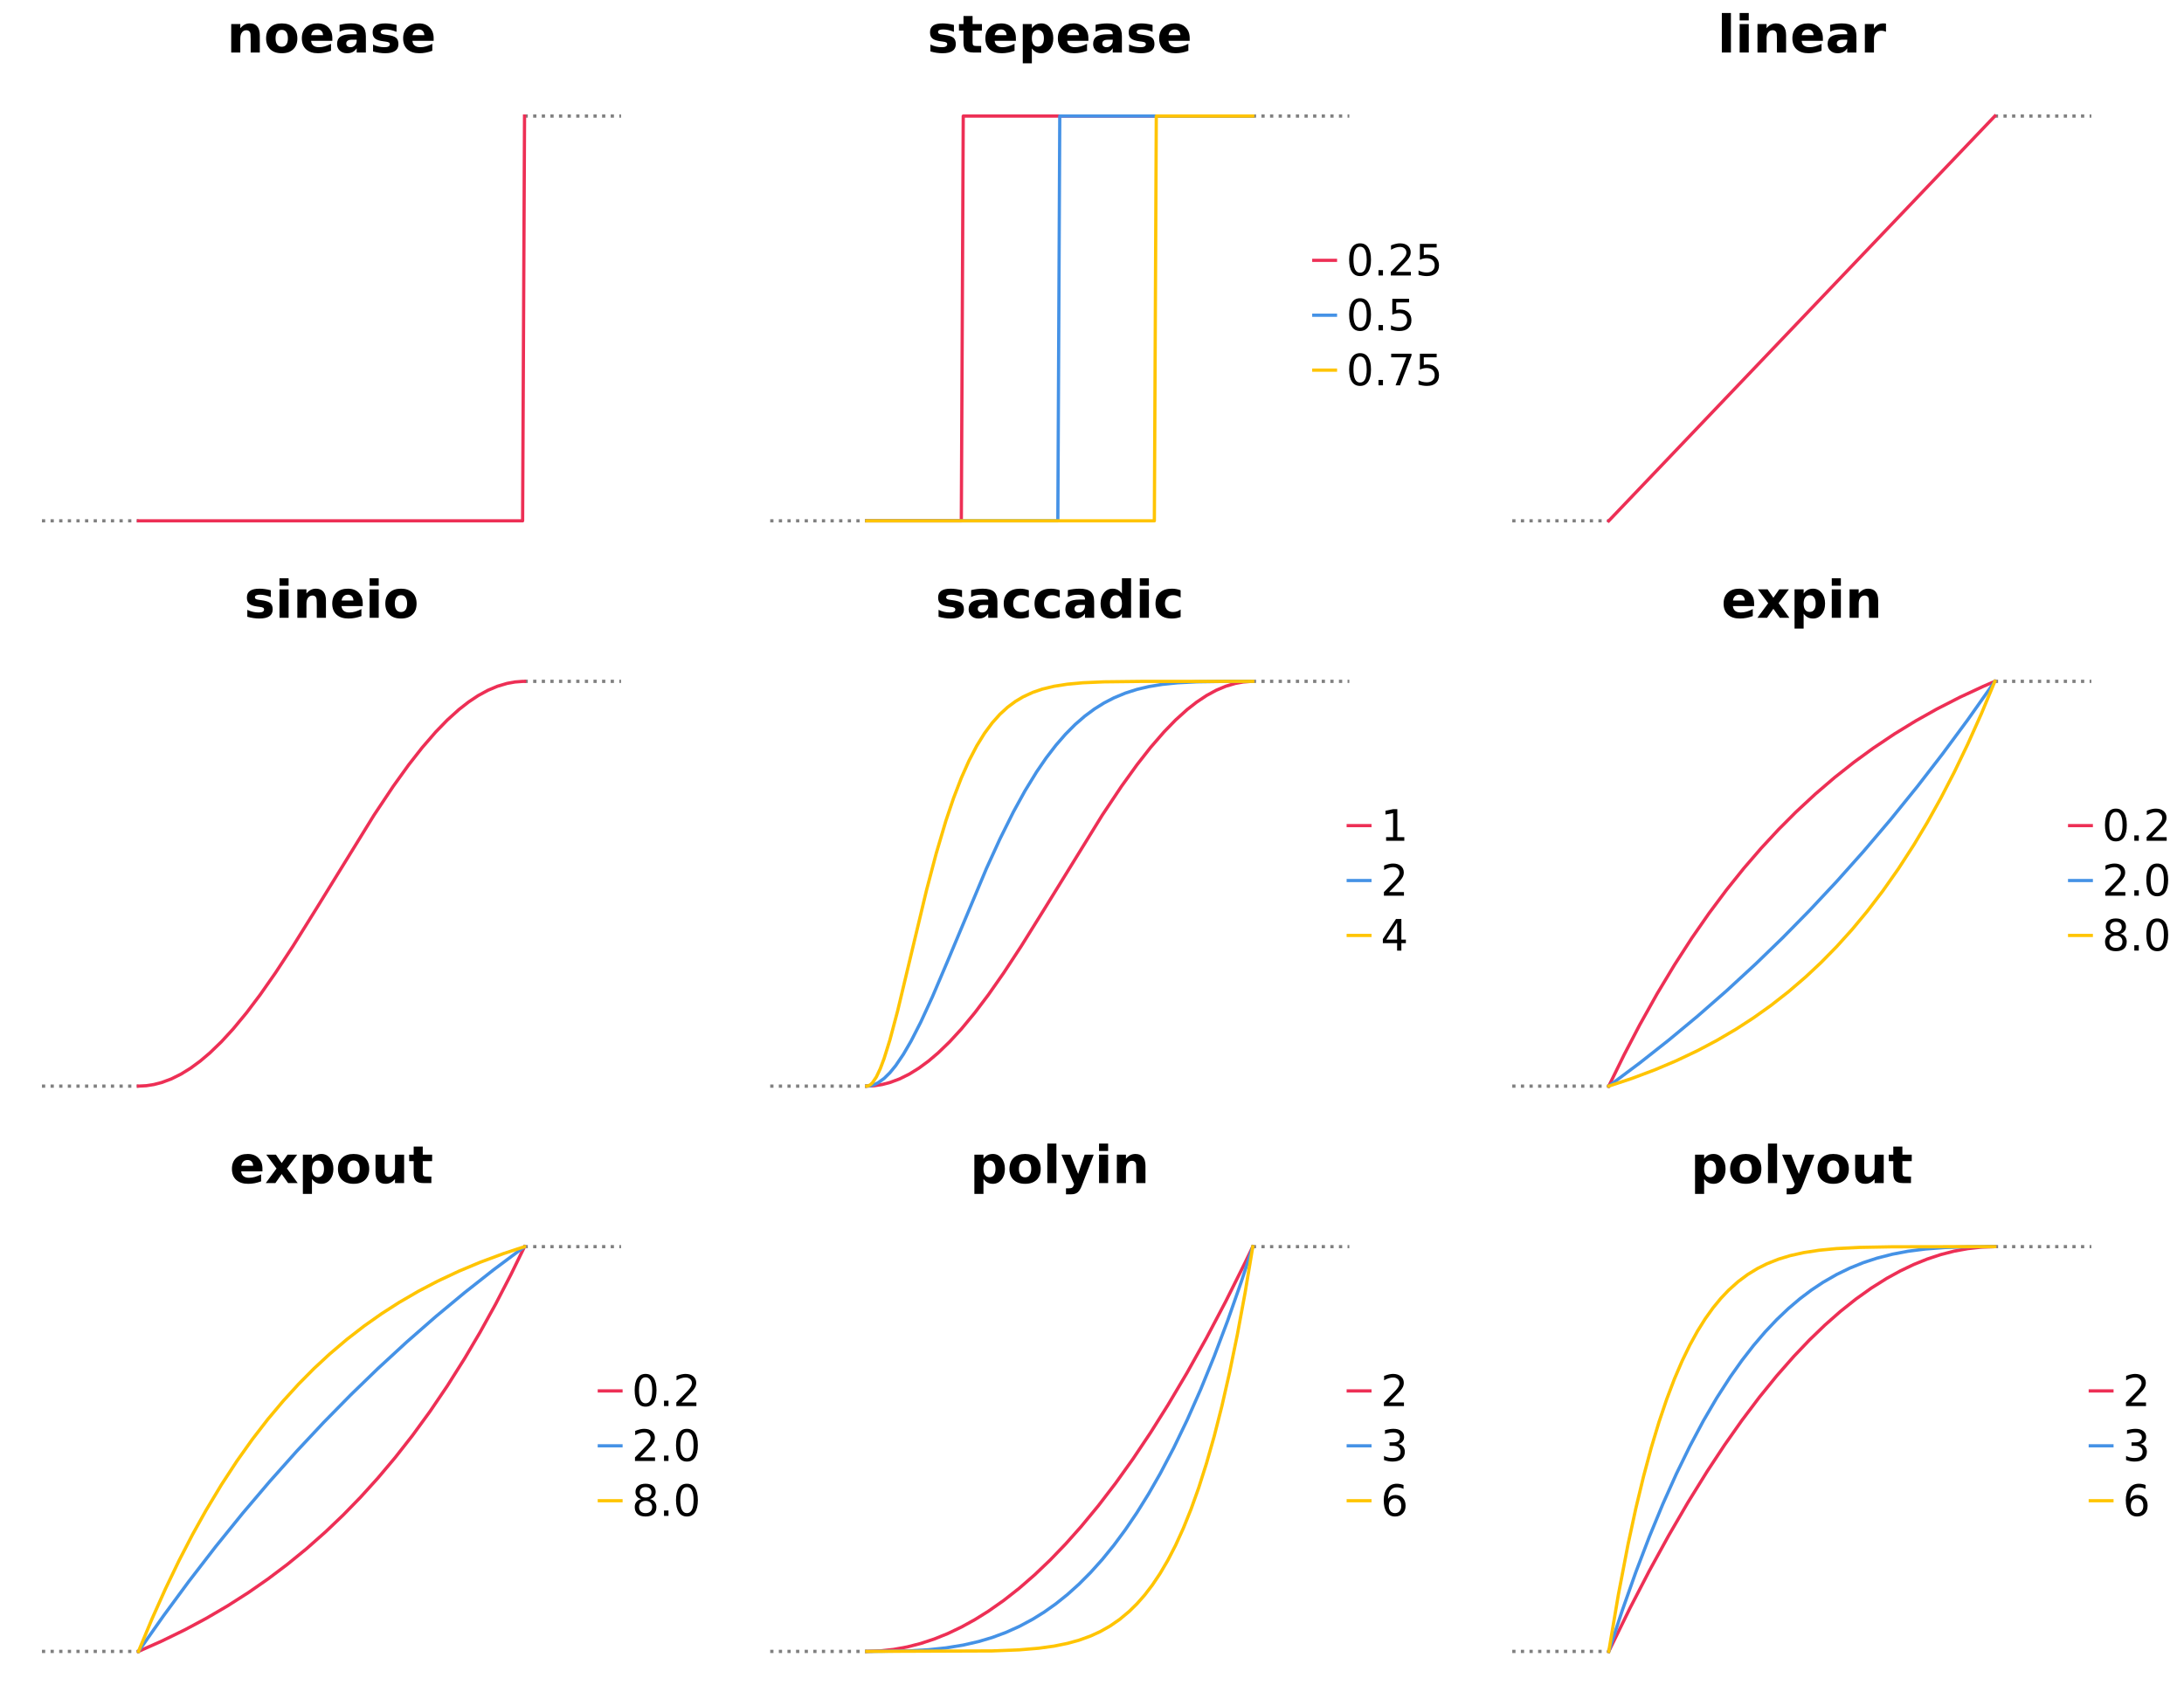 <?xml version="1.0" encoding="utf-8" standalone="no"?>
<!DOCTYPE svg PUBLIC "-//W3C//DTD SVG 1.1//EN"
  "http://www.w3.org/Graphics/SVG/1.1/DTD/svg11.dtd">
<!-- Created with matplotlib (https://matplotlib.org/) -->
<svg height="388.8pt" version="1.1" viewBox="0 0 504 388.8" width="504pt" xmlns="http://www.w3.org/2000/svg" xmlns:xlink="http://www.w3.org/1999/xlink">
 <defs>
  <style type="text/css">
*{stroke-linecap:butt;stroke-linejoin:round;}
  </style>
 </defs>
 <g id="figure_1">
  <g id="patch_1">
   <path d="M 0 388.8 
L 504 388.8 
L 504 0 
L 0 0 
z
" style="fill:#ffffff;"/>
  </g>
  <g id="axes_1">
   <g id="line2d_1">
    <path clip-path="url(#p3554d4a3bf)" d="M 9.682 120.201 
L 31.955 120.201 
" style="fill:none;stroke:#808080;stroke-dasharray:0.75,1.238;stroke-dashoffset:0;stroke-width:0.75;"/>
   </g>
   <g id="line2d_2">
    <path clip-path="url(#p3554d4a3bf)" d="M 121.048 26.789 
L 143.321 26.789 
" style="fill:none;stroke:#808080;stroke-dasharray:0.75,1.238;stroke-dashoffset:0;stroke-width:0.75;"/>
   </g>
   <g id="line2d_3">
    <path clip-path="url(#p3554d4a3bf)" d="M 31.955 120.201 
L 120.602 120.201 
L 121.048 26.789 
L 121.048 26.789 
" style="fill:none;stroke:#ed2f55;stroke-linecap:square;stroke-width:0.75;"/>
   </g>
   <g id="text_1">
    <!-- noease -->
    <defs>
     <path d="M 63.375 33.297 
L 63.375 0 
L 45.797 0 
L 45.797 5.422 
L 45.797 25.484 
Q 45.797 32.562 45.484 35.25 
Q 45.172 37.938 44.391 39.203 
Q 43.359 40.922 41.594 41.875 
Q 39.844 42.828 37.594 42.828 
Q 32.125 42.828 29 38.594 
Q 25.875 34.375 25.875 26.906 
L 25.875 0 
L 8.406 0 
L 8.406 54.688 
L 25.875 54.688 
L 25.875 46.688 
Q 29.828 51.469 34.266 53.734 
Q 38.719 56 44.094 56 
Q 53.562 56 58.469 50.188 
Q 63.375 44.391 63.375 33.297 
z
" id="DejaVuSans-Bold-110"/>
     <path d="M 34.422 43.5 
Q 28.609 43.5 25.562 39.328 
Q 22.516 35.156 22.516 27.297 
Q 22.516 19.438 25.562 15.25 
Q 28.609 11.078 34.422 11.078 
Q 40.141 11.078 43.156 15.25 
Q 46.188 19.438 46.188 27.297 
Q 46.188 35.156 43.156 39.328 
Q 40.141 43.5 34.422 43.5 
z
M 34.422 56 
Q 48.531 56 56.469 48.375 
Q 64.406 40.766 64.406 27.297 
Q 64.406 13.812 56.469 6.188 
Q 48.531 -1.422 34.422 -1.422 
Q 20.266 -1.422 12.281 6.188 
Q 4.297 13.812 4.297 27.297 
Q 4.297 40.766 12.281 48.375 
Q 20.266 56 34.422 56 
z
" id="DejaVuSans-Bold-111"/>
     <path d="M 62.984 27.484 
L 62.984 22.516 
L 22.125 22.516 
Q 22.75 16.359 26.562 13.281 
Q 30.375 10.203 37.203 10.203 
Q 42.719 10.203 48.5 11.844 
Q 54.297 13.484 60.406 16.797 
L 60.406 3.328 
Q 54.203 0.984 48 -0.219 
Q 41.797 -1.422 35.594 -1.422 
Q 20.75 -1.422 12.516 6.125 
Q 4.297 13.672 4.297 27.297 
Q 4.297 40.672 12.375 48.328 
Q 20.453 56 34.625 56 
Q 47.516 56 55.25 48.234 
Q 62.984 40.484 62.984 27.484 
z
M 45.016 33.297 
Q 45.016 38.281 42.109 41.328 
Q 39.203 44.391 34.516 44.391 
Q 29.438 44.391 26.266 41.531 
Q 23.094 38.672 22.312 33.297 
z
" id="DejaVuSans-Bold-101"/>
     <path d="M 32.906 24.609 
Q 27.438 24.609 24.672 22.75 
Q 21.922 20.906 21.922 17.281 
Q 21.922 13.969 24.141 12.078 
Q 26.375 10.203 30.328 10.203 
Q 35.25 10.203 38.625 13.734 
Q 42 17.281 42 22.609 
L 42 24.609 
z
M 59.625 31.203 
L 59.625 0 
L 42 0 
L 42 8.109 
Q 38.484 3.125 34.078 0.844 
Q 29.688 -1.422 23.391 -1.422 
Q 14.891 -1.422 9.594 3.531 
Q 4.297 8.5 4.297 16.406 
Q 4.297 26.031 10.906 30.516 
Q 17.531 35.016 31.688 35.016 
L 42 35.016 
L 42 36.375 
Q 42 40.531 38.719 42.453 
Q 35.453 44.391 28.516 44.391 
Q 22.906 44.391 18.062 43.266 
Q 13.234 42.141 9.078 39.891 
L 9.078 53.219 
Q 14.703 54.594 20.359 55.297 
Q 26.031 56 31.688 56 
Q 46.484 56 53.047 50.172 
Q 59.625 44.344 59.625 31.203 
z
" id="DejaVuSans-Bold-97"/>
     <path d="M 51.125 52.984 
L 51.125 39.703 
Q 45.516 42.047 40.281 43.219 
Q 35.062 44.391 30.422 44.391 
Q 25.438 44.391 23.016 43.141 
Q 20.609 41.891 20.609 39.312 
Q 20.609 37.203 22.438 36.078 
Q 24.266 34.969 29 34.422 
L 32.078 33.984 
Q 45.516 32.281 50.141 28.375 
Q 54.781 24.469 54.781 16.109 
Q 54.781 7.375 48.328 2.969 
Q 41.891 -1.422 29.109 -1.422 
Q 23.688 -1.422 17.891 -0.562 
Q 12.109 0.297 6 2 
L 6 15.281 
Q 11.234 12.75 16.719 11.469 
Q 22.219 10.203 27.875 10.203 
Q 33.016 10.203 35.594 11.609 
Q 38.188 13.031 38.188 15.828 
Q 38.188 18.172 36.406 19.312 
Q 34.625 20.453 29.297 21.094 
L 26.219 21.484 
Q 14.547 22.953 9.859 26.906 
Q 5.172 30.859 5.172 38.922 
Q 5.172 47.609 11.125 51.797 
Q 17.094 56 29.391 56 
Q 34.234 56 39.547 55.266 
Q 44.875 54.547 51.125 52.984 
z
" id="DejaVuSans-Bold-115"/>
    </defs>
    <g transform="translate(52.349 12.118)scale(0.12 -0.12)">
     <use xlink:href="#DejaVuSans-Bold-110"/>
     <use x="71.191" xlink:href="#DejaVuSans-Bold-111"/>
     <use x="139.893" xlink:href="#DejaVuSans-Bold-101"/>
     <use x="207.715" xlink:href="#DejaVuSans-Bold-97"/>
     <use x="275.195" xlink:href="#DejaVuSans-Bold-115"/>
     <use x="334.717" xlink:href="#DejaVuSans-Bold-101"/>
    </g>
   </g>
  </g>
  <g id="axes_2">
   <g id="line2d_4">
    <path clip-path="url(#p3763e99f65)" d="M 177.742 120.201 
L 200.015 120.201 
" style="fill:none;stroke:#808080;stroke-dasharray:0.75,1.238;stroke-dashoffset:0;stroke-width:0.75;"/>
   </g>
   <g id="line2d_5">
    <path clip-path="url(#p3763e99f65)" d="M 289.108 26.789 
L 311.381 26.789 
" style="fill:none;stroke:#808080;stroke-dasharray:0.75,1.238;stroke-dashoffset:0;stroke-width:0.75;"/>
   </g>
   <g id="line2d_6">
    <path clip-path="url(#p3763e99f65)" d="M 200.015 120.201 
L 221.843 120.201 
L 222.288 26.789 
L 289.108 26.789 
L 289.108 26.789 
" style="fill:none;stroke:#ed2f55;stroke-linecap:square;stroke-width:0.75;"/>
   </g>
   <g id="line2d_7">
    <path clip-path="url(#p3763e99f65)" d="M 200.015 120.201 
L 244.116 120.201 
L 244.562 26.789 
L 289.108 26.789 
L 289.108 26.789 
" style="fill:none;stroke:#4592e6;stroke-linecap:square;stroke-width:0.75;"/>
   </g>
   <g id="line2d_8">
    <path clip-path="url(#p3763e99f65)" d="M 200.015 120.201 
L 266.389 120.201 
L 266.835 26.789 
L 289.108 26.789 
L 289.108 26.789 
" style="fill:none;stroke:#ffc400;stroke-linecap:square;stroke-width:0.75;"/>
   </g>
   <g id="text_2">
    <!-- stepease -->
    <defs>
     <path d="M 27.484 70.219 
L 27.484 54.688 
L 45.516 54.688 
L 45.516 42.188 
L 27.484 42.188 
L 27.484 19 
Q 27.484 15.188 29 13.844 
Q 30.516 12.5 35.016 12.5 
L 44 12.5 
L 44 0 
L 29 0 
Q 18.656 0 14.328 4.312 
Q 10.016 8.641 10.016 19 
L 10.016 42.188 
L 1.312 42.188 
L 1.312 54.688 
L 10.016 54.688 
L 10.016 70.219 
z
" id="DejaVuSans-Bold-116"/>
     <path d="M 25.875 7.906 
L 25.875 -20.797 
L 8.406 -20.797 
L 8.406 54.688 
L 25.875 54.688 
L 25.875 46.688 
Q 29.5 51.469 33.891 53.734 
Q 38.281 56 44 56 
Q 54.109 56 60.594 47.969 
Q 67.094 39.938 67.094 27.297 
Q 67.094 14.656 60.594 6.609 
Q 54.109 -1.422 44 -1.422 
Q 38.281 -1.422 33.891 0.844 
Q 29.5 3.125 25.875 7.906 
z
M 37.5 43.312 
Q 31.891 43.312 28.875 39.188 
Q 25.875 35.062 25.875 27.297 
Q 25.875 19.531 28.875 15.406 
Q 31.891 11.281 37.5 11.281 
Q 43.109 11.281 46.062 15.375 
Q 49.031 19.484 49.031 27.297 
Q 49.031 35.109 46.062 39.203 
Q 43.109 43.312 37.5 43.312 
z
" id="DejaVuSans-Bold-112"/>
    </defs>
    <g transform="translate(213.999 12.118)scale(0.12 -0.12)">
     <use xlink:href="#DejaVuSans-Bold-115"/>
     <use x="59.521" xlink:href="#DejaVuSans-Bold-116"/>
     <use x="107.324" xlink:href="#DejaVuSans-Bold-101"/>
     <use x="175.146" xlink:href="#DejaVuSans-Bold-112"/>
     <use x="246.729" xlink:href="#DejaVuSans-Bold-101"/>
     <use x="314.551" xlink:href="#DejaVuSans-Bold-97"/>
     <use x="382.031" xlink:href="#DejaVuSans-Bold-115"/>
     <use x="441.553" xlink:href="#DejaVuSans-Bold-101"/>
    </g>
   </g>
   <g id="legend_1">
    <g id="line2d_9">
     <path d="M 303.186 60.082 
L 308.184 60.082 
" style="fill:none;stroke:#ed2f55;stroke-linecap:square;stroke-width:0.75;"/>
    </g>
    <g id="line2d_10"/>
    <g id="text_3">
     <!-- 0.25 -->
     <defs>
      <path d="M 31.781 66.406 
Q 24.172 66.406 20.328 58.906 
Q 16.5 51.422 16.5 36.375 
Q 16.5 21.391 20.328 13.891 
Q 24.172 6.391 31.781 6.391 
Q 39.453 6.391 43.281 13.891 
Q 47.125 21.391 47.125 36.375 
Q 47.125 51.422 43.281 58.906 
Q 39.453 66.406 31.781 66.406 
z
M 31.781 74.219 
Q 44.047 74.219 50.516 64.516 
Q 56.984 54.828 56.984 36.375 
Q 56.984 17.969 50.516 8.266 
Q 44.047 -1.422 31.781 -1.422 
Q 19.531 -1.422 13.062 8.266 
Q 6.594 17.969 6.594 36.375 
Q 6.594 54.828 13.062 64.516 
Q 19.531 74.219 31.781 74.219 
z
" id="DejaVuSans-48"/>
      <path d="M 10.688 12.406 
L 21 12.406 
L 21 0 
L 10.688 0 
z
" id="DejaVuSans-46"/>
      <path d="M 19.188 8.297 
L 53.609 8.297 
L 53.609 0 
L 7.328 0 
L 7.328 8.297 
Q 12.938 14.109 22.625 23.891 
Q 32.328 33.688 34.812 36.531 
Q 39.547 41.844 41.422 45.531 
Q 43.312 49.219 43.312 52.781 
Q 43.312 58.594 39.234 62.25 
Q 35.156 65.922 28.609 65.922 
Q 23.969 65.922 18.812 64.312 
Q 13.672 62.703 7.812 59.422 
L 7.812 69.391 
Q 13.766 71.781 18.938 73 
Q 24.125 74.219 28.422 74.219 
Q 39.75 74.219 46.484 68.547 
Q 53.219 62.891 53.219 53.422 
Q 53.219 48.922 51.531 44.891 
Q 49.859 40.875 45.406 35.406 
Q 44.188 33.984 37.641 27.219 
Q 31.109 20.453 19.188 8.297 
z
" id="DejaVuSans-50"/>
      <path d="M 10.797 72.906 
L 49.516 72.906 
L 49.516 64.594 
L 19.828 64.594 
L 19.828 46.734 
Q 21.969 47.469 24.109 47.828 
Q 26.266 48.188 28.422 48.188 
Q 40.625 48.188 47.75 41.5 
Q 54.891 34.812 54.891 23.391 
Q 54.891 11.625 47.562 5.094 
Q 40.234 -1.422 26.906 -1.422 
Q 22.312 -1.422 17.547 -0.641 
Q 12.797 0.141 7.719 1.703 
L 7.719 11.625 
Q 12.109 9.234 16.797 8.062 
Q 21.484 6.891 26.703 6.891 
Q 35.156 6.891 40.078 11.328 
Q 45.016 15.766 45.016 23.391 
Q 45.016 31 40.078 35.438 
Q 35.156 39.891 26.703 39.891 
Q 22.75 39.891 18.812 39.016 
Q 14.891 38.141 10.797 36.281 
z
" id="DejaVuSans-53"/>
     </defs>
     <g transform="translate(310.683 63.58)scale(0.1 -0.1)">
      <use xlink:href="#DejaVuSans-48"/>
      <use x="63.623" xlink:href="#DejaVuSans-46"/>
      <use x="95.41" xlink:href="#DejaVuSans-50"/>
      <use x="159.033" xlink:href="#DejaVuSans-53"/>
     </g>
    </g>
    <g id="line2d_11">
     <path d="M 303.186 72.755 
L 308.184 72.755 
" style="fill:none;stroke:#4592e6;stroke-linecap:square;stroke-width:0.75;"/>
    </g>
    <g id="line2d_12"/>
    <g id="text_4">
     <!-- 0.5 -->
     <g transform="translate(310.683 76.253)scale(0.1 -0.1)">
      <use xlink:href="#DejaVuSans-48"/>
      <use x="63.623" xlink:href="#DejaVuSans-46"/>
      <use x="95.41" xlink:href="#DejaVuSans-53"/>
     </g>
    </g>
    <g id="line2d_13">
     <path d="M 303.186 85.428 
L 308.184 85.428 
" style="fill:none;stroke:#ffc400;stroke-linecap:square;stroke-width:0.75;"/>
    </g>
    <g id="line2d_14"/>
    <g id="text_5">
     <!-- 0.75 -->
     <defs>
      <path d="M 8.203 72.906 
L 55.078 72.906 
L 55.078 68.703 
L 28.609 0 
L 18.312 0 
L 43.219 64.594 
L 8.203 64.594 
z
" id="DejaVuSans-55"/>
     </defs>
     <g transform="translate(310.683 88.926)scale(0.1 -0.1)">
      <use xlink:href="#DejaVuSans-48"/>
      <use x="63.623" xlink:href="#DejaVuSans-46"/>
      <use x="95.41" xlink:href="#DejaVuSans-55"/>
      <use x="159.033" xlink:href="#DejaVuSans-53"/>
     </g>
    </g>
   </g>
  </g>
  <g id="axes_3">
   <g id="line2d_15">
    <path clip-path="url(#pbe0ee7e328)" d="M 348.982 120.201 
L 371.255 120.201 
" style="fill:none;stroke:#808080;stroke-dasharray:0.75,1.238;stroke-dashoffset:0;stroke-width:0.75;"/>
   </g>
   <g id="line2d_16">
    <path clip-path="url(#pbe0ee7e328)" d="M 460.348 26.789 
L 482.621 26.789 
" style="fill:none;stroke:#808080;stroke-dasharray:0.75,1.238;stroke-dashoffset:0;stroke-width:0.75;"/>
   </g>
   <g id="line2d_17">
    <path clip-path="url(#pbe0ee7e328)" d="M 371.255 120.201 
L 460.348 26.789 
L 460.348 26.789 
" style="fill:none;stroke:#ed2f55;stroke-linecap:square;stroke-width:0.75;"/>
   </g>
   <g id="text_6">
    <!-- linear -->
    <defs>
     <path d="M 8.406 75.984 
L 25.875 75.984 
L 25.875 0 
L 8.406 0 
z
" id="DejaVuSans-Bold-108"/>
     <path d="M 8.406 54.688 
L 25.875 54.688 
L 25.875 0 
L 8.406 0 
z
M 8.406 75.984 
L 25.875 75.984 
L 25.875 61.719 
L 8.406 61.719 
z
" id="DejaVuSans-Bold-105"/>
     <path d="M 49.031 39.797 
Q 46.734 40.875 44.453 41.375 
Q 42.188 41.891 39.891 41.891 
Q 33.156 41.891 29.516 37.562 
Q 25.875 33.25 25.875 25.203 
L 25.875 0 
L 8.406 0 
L 8.406 54.688 
L 25.875 54.688 
L 25.875 45.703 
Q 29.25 51.078 33.609 53.531 
Q 37.984 56 44.094 56 
Q 44.969 56 45.984 55.922 
Q 47.016 55.859 48.969 55.609 
z
" id="DejaVuSans-Bold-114"/>
    </defs>
    <g transform="translate(396.339 12.118)scale(0.12 -0.12)">
     <use xlink:href="#DejaVuSans-Bold-108"/>
     <use x="34.277" xlink:href="#DejaVuSans-Bold-105"/>
     <use x="68.555" xlink:href="#DejaVuSans-Bold-110"/>
     <use x="139.746" xlink:href="#DejaVuSans-Bold-101"/>
     <use x="207.568" xlink:href="#DejaVuSans-Bold-97"/>
     <use x="275.049" xlink:href="#DejaVuSans-Bold-114"/>
    </g>
   </g>
  </g>
  <g id="axes_4">
   <g id="line2d_18">
    <path clip-path="url(#p868a1bc6f8)" d="M 9.682 250.665 
L 31.955 250.665 
" style="fill:none;stroke:#808080;stroke-dasharray:0.75,1.238;stroke-dashoffset:0;stroke-width:0.75;"/>
   </g>
   <g id="line2d_19">
    <path clip-path="url(#p868a1bc6f8)" d="M 121.048 157.253 
L 143.321 157.253 
" style="fill:none;stroke:#808080;stroke-dasharray:0.75,1.238;stroke-dashoffset:0;stroke-width:0.75;"/>
   </g>
   <g id="line2d_20">
    <path clip-path="url(#p868a1bc6f8)" d="M 31.955 250.665 
L 33.737 250.573 
L 35.519 250.297 
L 37.301 249.838 
L 39.528 249.01 
L 41.755 247.904 
L 43.983 246.527 
L 46.21 244.888 
L 48.437 242.996 
L 51.11 240.41 
L 53.783 237.5 
L 56.901 233.731 
L 60.019 229.602 
L 63.583 224.507 
L 67.592 218.392 
L 72.938 209.813 
L 86.302 188.138 
L 90.756 181.458 
L 94.32 176.506 
L 97.438 172.525 
L 100.557 168.924 
L 103.229 166.173 
L 105.902 163.757 
L 108.129 162.016 
L 110.357 160.533 
L 112.584 159.318 
L 114.811 158.378 
L 117.039 157.719 
L 118.821 157.397 
L 120.602 157.259 
L 121.048 157.253 
L 121.048 157.253 
" style="fill:none;stroke:#ed2f55;stroke-linecap:square;stroke-width:0.75;"/>
   </g>
   <g id="text_7">
    <!-- sineio -->
    <g transform="translate(56.354 142.582)scale(0.12 -0.12)">
     <use xlink:href="#DejaVuSans-Bold-115"/>
     <use x="59.521" xlink:href="#DejaVuSans-Bold-105"/>
     <use x="93.799" xlink:href="#DejaVuSans-Bold-110"/>
     <use x="164.99" xlink:href="#DejaVuSans-Bold-101"/>
     <use x="232.812" xlink:href="#DejaVuSans-Bold-105"/>
     <use x="267.09" xlink:href="#DejaVuSans-Bold-111"/>
    </g>
   </g>
  </g>
  <g id="axes_5">
   <g id="line2d_21">
    <path clip-path="url(#p61952cb024)" d="M 177.742 250.665 
L 200.015 250.665 
" style="fill:none;stroke:#808080;stroke-dasharray:0.75,1.238;stroke-dashoffset:0;stroke-width:0.75;"/>
   </g>
   <g id="line2d_22">
    <path clip-path="url(#p61952cb024)" d="M 289.108 157.253 
L 311.381 157.253 
" style="fill:none;stroke:#808080;stroke-dasharray:0.75,1.238;stroke-dashoffset:0;stroke-width:0.75;"/>
   </g>
   <g id="line2d_23">
    <path clip-path="url(#p61952cb024)" d="M 200.015 250.665 
L 201.797 250.573 
L 203.579 250.297 
L 205.361 249.838 
L 207.588 249.01 
L 209.815 247.904 
L 212.043 246.527 
L 214.27 244.888 
L 216.497 242.996 
L 219.17 240.41 
L 221.843 237.5 
L 224.961 233.731 
L 228.079 229.602 
L 231.643 224.507 
L 235.652 218.392 
L 240.998 209.813 
L 254.362 188.138 
L 258.816 181.458 
L 262.38 176.506 
L 265.498 172.525 
L 268.617 168.924 
L 271.289 166.173 
L 273.962 163.757 
L 276.189 162.016 
L 278.417 160.533 
L 280.644 159.318 
L 282.871 158.378 
L 285.099 157.719 
L 286.881 157.397 
L 288.662 157.259 
L 289.108 157.253 
L 289.108 157.253 
" style="fill:none;stroke:#ed2f55;stroke-linecap:square;stroke-width:0.75;"/>
   </g>
   <g id="line2d_24">
    <path clip-path="url(#p61952cb024)" d="M 200.015 250.665 
L 200.906 250.574 
L 201.797 250.304 
L 202.688 249.862 
L 204.024 248.893 
L 205.361 247.577 
L 206.697 245.943 
L 208.479 243.317 
L 210.261 240.247 
L 212.488 235.889 
L 215.161 230.078 
L 218.725 221.711 
L 227.634 200.455 
L 230.752 193.631 
L 233.87 187.367 
L 236.543 182.507 
L 239.216 178.145 
L 241.443 174.897 
L 243.671 171.997 
L 245.898 169.436 
L 248.125 167.198 
L 250.353 165.266 
L 252.58 163.616 
L 254.807 162.226 
L 257.035 161.071 
L 259.707 159.96 
L 262.38 159.107 
L 265.053 158.473 
L 268.171 157.954 
L 271.735 157.586 
L 276.189 157.355 
L 282.871 157.259 
L 289.108 157.253 
L 289.108 157.253 
" style="fill:none;stroke:#4592e6;stroke-linecap:square;stroke-width:0.75;"/>
   </g>
   <g id="line2d_25">
    <path clip-path="url(#p61952cb024)" d="M 200.015 250.665 
L 200.461 250.574 
L 200.906 250.308 
L 201.352 249.874 
L 202.243 248.543 
L 203.134 246.658 
L 204.024 244.294 
L 205.361 240.017 
L 207.143 233.321 
L 209.815 222.161 
L 213.825 205.401 
L 216.052 196.96 
L 218.279 189.45 
L 220.061 184.172 
L 221.843 179.546 
L 223.625 175.547 
L 225.407 172.131 
L 227.189 169.248 
L 228.97 166.839 
L 230.752 164.846 
L 232.534 163.215 
L 234.316 161.891 
L 236.098 160.827 
L 238.325 159.798 
L 240.552 159.035 
L 243.225 158.389 
L 246.343 157.901 
L 249.907 157.576 
L 254.807 157.364 
L 263.271 157.265 
L 289.108 157.253 
L 289.108 157.253 
" style="fill:none;stroke:#ffc400;stroke-linecap:square;stroke-width:0.75;"/>
   </g>
   <g id="text_8">
    <!-- saccadic -->
    <defs>
     <path d="M 52.594 52.984 
L 52.594 38.719 
Q 49.031 41.156 45.438 42.328 
Q 41.844 43.5 37.984 43.5 
Q 30.672 43.5 26.594 39.234 
Q 22.516 34.969 22.516 27.297 
Q 22.516 19.625 26.594 15.344 
Q 30.672 11.078 37.984 11.078 
Q 42.094 11.078 45.781 12.297 
Q 49.469 13.531 52.594 15.922 
L 52.594 1.609 
Q 48.484 0.094 44.266 -0.656 
Q 40.047 -1.422 35.797 -1.422 
Q 21 -1.422 12.641 6.172 
Q 4.297 13.766 4.297 27.297 
Q 4.297 40.828 12.641 48.406 
Q 21 56 35.797 56 
Q 40.094 56 44.266 55.25 
Q 48.438 54.5 52.594 52.984 
z
" id="DejaVuSans-Bold-99"/>
     <path d="M 45.609 46.688 
L 45.609 75.984 
L 63.188 75.984 
L 63.188 0 
L 45.609 0 
L 45.609 7.906 
Q 42 3.078 37.641 0.828 
Q 33.297 -1.422 27.594 -1.422 
Q 17.484 -1.422 10.984 6.609 
Q 4.5 14.656 4.5 27.297 
Q 4.5 39.938 10.984 47.969 
Q 17.484 56 27.594 56 
Q 33.25 56 37.625 53.734 
Q 42 51.469 45.609 46.688 
z
M 34.078 11.281 
Q 39.703 11.281 42.656 15.375 
Q 45.609 19.484 45.609 27.297 
Q 45.609 35.109 42.656 39.203 
Q 39.703 43.312 34.078 43.312 
Q 28.516 43.312 25.562 39.203 
Q 22.609 35.109 22.609 27.297 
Q 22.609 19.484 25.562 15.375 
Q 28.516 11.281 34.078 11.281 
z
" id="DejaVuSans-Bold-100"/>
    </defs>
    <g transform="translate(215.87 142.582)scale(0.12 -0.12)">
     <use xlink:href="#DejaVuSans-Bold-115"/>
     <use x="59.521" xlink:href="#DejaVuSans-Bold-97"/>
     <use x="127.002" xlink:href="#DejaVuSans-Bold-99"/>
     <use x="186.279" xlink:href="#DejaVuSans-Bold-99"/>
     <use x="245.557" xlink:href="#DejaVuSans-Bold-97"/>
     <use x="313.037" xlink:href="#DejaVuSans-Bold-100"/>
     <use x="384.619" xlink:href="#DejaVuSans-Bold-105"/>
     <use x="418.896" xlink:href="#DejaVuSans-Bold-99"/>
    </g>
   </g>
   <g id="legend_2">
    <g id="line2d_26">
     <path d="M 311.134 190.546 
L 316.132 190.546 
" style="fill:none;stroke:#ed2f55;stroke-linecap:square;stroke-width:0.75;"/>
    </g>
    <g id="line2d_27"/>
    <g id="text_9">
     <!-- 1 -->
     <defs>
      <path d="M 12.406 8.297 
L 28.516 8.297 
L 28.516 63.922 
L 10.984 60.406 
L 10.984 69.391 
L 28.422 72.906 
L 38.281 72.906 
L 38.281 8.297 
L 54.391 8.297 
L 54.391 0 
L 12.406 0 
z
" id="DejaVuSans-49"/>
     </defs>
     <g transform="translate(318.631 194.044)scale(0.1 -0.1)">
      <use xlink:href="#DejaVuSans-49"/>
     </g>
    </g>
    <g id="line2d_28">
     <path d="M 311.134 203.219 
L 316.132 203.219 
" style="fill:none;stroke:#4592e6;stroke-linecap:square;stroke-width:0.75;"/>
    </g>
    <g id="line2d_29"/>
    <g id="text_10">
     <!-- 2 -->
     <g transform="translate(318.631 206.717)scale(0.1 -0.1)">
      <use xlink:href="#DejaVuSans-50"/>
     </g>
    </g>
    <g id="line2d_30">
     <path d="M 311.134 215.892 
L 316.132 215.892 
" style="fill:none;stroke:#ffc400;stroke-linecap:square;stroke-width:0.75;"/>
    </g>
    <g id="line2d_31"/>
    <g id="text_11">
     <!-- 4 -->
     <defs>
      <path d="M 37.797 64.312 
L 12.891 25.391 
L 37.797 25.391 
z
M 35.203 72.906 
L 47.609 72.906 
L 47.609 25.391 
L 58.016 25.391 
L 58.016 17.188 
L 47.609 17.188 
L 47.609 0 
L 37.797 0 
L 37.797 17.188 
L 4.891 17.188 
L 4.891 26.703 
z
" id="DejaVuSans-52"/>
     </defs>
     <g transform="translate(318.631 219.39)scale(0.1 -0.1)">
      <use xlink:href="#DejaVuSans-52"/>
     </g>
    </g>
   </g>
  </g>
  <g id="axes_6">
   <g id="line2d_32">
    <path clip-path="url(#pbb41aa70bf)" d="M 348.982 250.665 
L 371.255 250.665 
" style="fill:none;stroke:#808080;stroke-dasharray:0.75,1.238;stroke-dashoffset:0;stroke-width:0.75;"/>
   </g>
   <g id="line2d_33">
    <path clip-path="url(#pbb41aa70bf)" d="M 460.348 157.253 
L 482.621 157.253 
" style="fill:none;stroke:#808080;stroke-dasharray:0.75,1.238;stroke-dashoffset:0;stroke-width:0.75;"/>
   </g>
   <g id="line2d_34">
    <path clip-path="url(#pbb41aa70bf)" d="M 371.255 250.665 
L 374.819 243.385 
L 378.383 236.559 
L 382.392 229.386 
L 386.401 222.715 
L 390.41 216.51 
L 394.419 210.739 
L 398.429 205.371 
L 402.438 200.377 
L 406.447 195.733 
L 410.456 191.413 
L 414.465 187.395 
L 418.92 183.259 
L 423.374 179.442 
L 427.829 175.921 
L 432.284 172.672 
L 437.184 169.387 
L 442.084 166.381 
L 446.984 163.63 
L 452.329 160.893 
L 457.675 158.408 
L 460.348 157.253 
L 460.348 157.253 
" style="fill:none;stroke:#ed2f55;stroke-linecap:square;stroke-width:0.75;"/>
   </g>
   <g id="line2d_35">
    <path clip-path="url(#pbb41aa70bf)" d="M 371.255 250.665 
L 378.383 245.339 
L 385.065 240.07 
L 391.747 234.52 
L 398.429 228.674 
L 405.11 222.516 
L 411.347 216.473 
L 417.583 210.128 
L 423.82 203.469 
L 430.056 196.478 
L 436.293 189.14 
L 442.529 181.437 
L 448.32 173.942 
L 454.111 166.101 
L 459.902 157.899 
L 460.348 157.253 
L 460.348 157.253 
" style="fill:none;stroke:#4592e6;stroke-linecap:square;stroke-width:0.75;"/>
   </g>
   <g id="line2d_36">
    <path clip-path="url(#pbb41aa70bf)" d="M 371.255 250.665 
L 376.601 248.892 
L 381.946 246.883 
L 386.846 244.808 
L 391.747 242.481 
L 396.201 240.122 
L 400.656 237.505 
L 404.665 234.905 
L 408.674 232.05 
L 412.683 228.915 
L 416.692 225.472 
L 420.256 222.13 
L 423.82 218.497 
L 427.384 214.55 
L 430.947 210.26 
L 434.511 205.598 
L 438.075 200.532 
L 441.638 195.026 
L 444.757 189.818 
L 447.875 184.217 
L 450.993 178.193 
L 454.111 171.715 
L 457.23 164.747 
L 460.348 157.253 
L 460.348 157.253 
" style="fill:none;stroke:#ffc400;stroke-linecap:square;stroke-width:0.75;"/>
   </g>
   <g id="text_12">
    <!-- expin -->
    <defs>
     <path d="M 22.219 27.984 
L 2.484 54.688 
L 21 54.688 
L 32.172 38.484 
L 43.5 54.688 
L 62.016 54.688 
L 42.281 28.078 
L 62.984 0 
L 44.484 0 
L 32.172 17.281 
L 20.016 0 
L 1.516 0 
z
" id="DejaVuSans-Bold-120"/>
    </defs>
    <g transform="translate(397.239 142.582)scale(0.12 -0.12)">
     <use xlink:href="#DejaVuSans-Bold-101"/>
     <use x="67.822" xlink:href="#DejaVuSans-Bold-120"/>
     <use x="132.324" xlink:href="#DejaVuSans-Bold-112"/>
     <use x="203.906" xlink:href="#DejaVuSans-Bold-105"/>
     <use x="238.184" xlink:href="#DejaVuSans-Bold-110"/>
    </g>
   </g>
   <g id="legend_3">
    <g id="line2d_37">
     <path d="M 477.606 190.546 
L 482.604 190.546 
" style="fill:none;stroke:#ed2f55;stroke-linecap:square;stroke-width:0.75;"/>
    </g>
    <g id="line2d_38"/>
    <g id="text_13">
     <!-- 0.2 -->
     <g transform="translate(485.103 194.044)scale(0.1 -0.1)">
      <use xlink:href="#DejaVuSans-48"/>
      <use x="63.623" xlink:href="#DejaVuSans-46"/>
      <use x="95.41" xlink:href="#DejaVuSans-50"/>
     </g>
    </g>
    <g id="line2d_39">
     <path d="M 477.606 203.219 
L 482.604 203.219 
" style="fill:none;stroke:#4592e6;stroke-linecap:square;stroke-width:0.75;"/>
    </g>
    <g id="line2d_40"/>
    <g id="text_14">
     <!-- 2.0 -->
     <g transform="translate(485.103 206.717)scale(0.1 -0.1)">
      <use xlink:href="#DejaVuSans-50"/>
      <use x="63.623" xlink:href="#DejaVuSans-46"/>
      <use x="95.41" xlink:href="#DejaVuSans-48"/>
     </g>
    </g>
    <g id="line2d_41">
     <path d="M 477.606 215.892 
L 482.604 215.892 
" style="fill:none;stroke:#ffc400;stroke-linecap:square;stroke-width:0.75;"/>
    </g>
    <g id="line2d_42"/>
    <g id="text_15">
     <!-- 8.0 -->
     <defs>
      <path d="M 31.781 34.625 
Q 24.75 34.625 20.719 30.859 
Q 16.703 27.094 16.703 20.516 
Q 16.703 13.922 20.719 10.156 
Q 24.75 6.391 31.781 6.391 
Q 38.812 6.391 42.859 10.172 
Q 46.922 13.969 46.922 20.516 
Q 46.922 27.094 42.891 30.859 
Q 38.875 34.625 31.781 34.625 
z
M 21.922 38.812 
Q 15.578 40.375 12.031 44.719 
Q 8.5 49.078 8.5 55.328 
Q 8.5 64.062 14.719 69.141 
Q 20.953 74.219 31.781 74.219 
Q 42.672 74.219 48.875 69.141 
Q 55.078 64.062 55.078 55.328 
Q 55.078 49.078 51.531 44.719 
Q 48 40.375 41.703 38.812 
Q 48.828 37.156 52.797 32.312 
Q 56.781 27.484 56.781 20.516 
Q 56.781 9.906 50.312 4.234 
Q 43.844 -1.422 31.781 -1.422 
Q 19.734 -1.422 13.25 4.234 
Q 6.781 9.906 6.781 20.516 
Q 6.781 27.484 10.781 32.312 
Q 14.797 37.156 21.922 38.812 
z
M 18.312 54.391 
Q 18.312 48.734 21.844 45.562 
Q 25.391 42.391 31.781 42.391 
Q 38.141 42.391 41.719 45.562 
Q 45.312 48.734 45.312 54.391 
Q 45.312 60.062 41.719 63.234 
Q 38.141 66.406 31.781 66.406 
Q 25.391 66.406 21.844 63.234 
Q 18.312 60.062 18.312 54.391 
z
" id="DejaVuSans-56"/>
     </defs>
     <g transform="translate(485.103 219.39)scale(0.1 -0.1)">
      <use xlink:href="#DejaVuSans-56"/>
      <use x="63.623" xlink:href="#DejaVuSans-46"/>
      <use x="95.41" xlink:href="#DejaVuSans-48"/>
     </g>
    </g>
   </g>
  </g>
  <g id="axes_7">
   <g id="line2d_43">
    <path clip-path="url(#pe4a2ad6a81)" d="M 9.682 381.129 
L 31.955 381.129 
" style="fill:none;stroke:#808080;stroke-dasharray:0.75,1.238;stroke-dashoffset:0;stroke-width:0.75;"/>
   </g>
   <g id="line2d_44">
    <path clip-path="url(#pe4a2ad6a81)" d="M 121.048 287.717 
L 143.321 287.717 
" style="fill:none;stroke:#808080;stroke-dasharray:0.75,1.238;stroke-dashoffset:0;stroke-width:0.75;"/>
   </g>
   <g id="line2d_45">
    <path clip-path="url(#pe4a2ad6a81)" d="M 31.955 381.129 
L 37.301 378.762 
L 42.646 376.154 
L 47.546 373.532 
L 52.447 370.667 
L 57.347 367.538 
L 61.801 364.442 
L 66.256 361.086 
L 70.711 357.45 
L 75.165 353.509 
L 79.174 349.68 
L 83.184 345.564 
L 87.193 341.138 
L 91.202 336.38 
L 95.211 331.265 
L 99.22 325.766 
L 103.229 319.853 
L 107.238 313.496 
L 110.802 307.446 
L 114.366 300.994 
L 117.93 294.113 
L 121.048 287.717 
L 121.048 287.717 
" style="fill:none;stroke:#ed2f55;stroke-linecap:square;stroke-width:0.75;"/>
   </g>
   <g id="line2d_46">
    <path clip-path="url(#pe4a2ad6a81)" d="M 31.955 381.129 
L 37.746 372.899 
L 43.537 365.031 
L 49.774 356.945 
L 56.01 349.242 
L 62.247 341.904 
L 68.483 334.913 
L 74.72 328.254 
L 80.956 321.91 
L 87.193 315.866 
L 93.875 309.708 
L 100.557 303.862 
L 107.238 298.312 
L 113.92 293.043 
L 121.048 287.717 
L 121.048 287.717 
" style="fill:none;stroke:#4592e6;stroke-linecap:square;stroke-width:0.75;"/>
   </g>
   <g id="line2d_47">
    <path clip-path="url(#pe4a2ad6a81)" d="M 31.955 381.129 
L 35.074 373.635 
L 38.192 366.668 
L 41.31 360.189 
L 44.428 354.165 
L 47.546 348.564 
L 51.11 342.643 
L 54.674 337.194 
L 58.238 332.18 
L 61.801 327.566 
L 65.365 323.321 
L 68.929 319.414 
L 72.492 315.819 
L 76.056 312.511 
L 80.065 309.104 
L 84.074 306.002 
L 88.084 303.176 
L 92.093 300.603 
L 96.547 298.013 
L 101.002 295.678 
L 105.902 293.376 
L 110.802 291.322 
L 116.148 289.334 
L 121.048 287.717 
L 121.048 287.717 
" style="fill:none;stroke:#ffc400;stroke-linecap:square;stroke-width:0.75;"/>
   </g>
   <g id="text_16">
    <!-- expout -->
    <defs>
     <path d="M 7.812 21.297 
L 7.812 54.688 
L 25.391 54.688 
L 25.391 49.219 
Q 25.391 44.781 25.344 38.062 
Q 25.297 31.344 25.297 29.109 
Q 25.297 22.516 25.641 19.609 
Q 25.984 16.703 26.812 15.375 
Q 27.875 13.672 29.609 12.734 
Q 31.344 11.812 33.594 11.812 
Q 39.062 11.812 42.188 16.016 
Q 45.312 20.219 45.312 27.688 
L 45.312 54.688 
L 62.797 54.688 
L 62.797 0 
L 45.312 0 
L 45.312 7.906 
Q 41.359 3.125 36.938 0.844 
Q 32.516 -1.422 27.203 -1.422 
Q 17.719 -1.422 12.766 4.391 
Q 7.812 10.203 7.812 21.297 
z
" id="DejaVuSans-Bold-117"/>
    </defs>
    <g transform="translate(53.006 273.046)scale(0.12 -0.12)">
     <use xlink:href="#DejaVuSans-Bold-101"/>
     <use x="67.822" xlink:href="#DejaVuSans-Bold-120"/>
     <use x="132.324" xlink:href="#DejaVuSans-Bold-112"/>
     <use x="203.906" xlink:href="#DejaVuSans-Bold-111"/>
     <use x="272.607" xlink:href="#DejaVuSans-Bold-117"/>
     <use x="343.799" xlink:href="#DejaVuSans-Bold-116"/>
    </g>
   </g>
   <g id="legend_4">
    <g id="line2d_48">
     <path d="M 138.306 321.01 
L 143.304 321.01 
" style="fill:none;stroke:#ed2f55;stroke-linecap:square;stroke-width:0.75;"/>
    </g>
    <g id="line2d_49"/>
    <g id="text_17">
     <!-- 0.2 -->
     <g transform="translate(145.803 324.508)scale(0.1 -0.1)">
      <use xlink:href="#DejaVuSans-48"/>
      <use x="63.623" xlink:href="#DejaVuSans-46"/>
      <use x="95.41" xlink:href="#DejaVuSans-50"/>
     </g>
    </g>
    <g id="line2d_50">
     <path d="M 138.306 333.683 
L 143.304 333.683 
" style="fill:none;stroke:#4592e6;stroke-linecap:square;stroke-width:0.75;"/>
    </g>
    <g id="line2d_51"/>
    <g id="text_18">
     <!-- 2.0 -->
     <g transform="translate(145.803 337.181)scale(0.1 -0.1)">
      <use xlink:href="#DejaVuSans-50"/>
      <use x="63.623" xlink:href="#DejaVuSans-46"/>
      <use x="95.41" xlink:href="#DejaVuSans-48"/>
     </g>
    </g>
    <g id="line2d_52">
     <path d="M 138.306 346.356 
L 143.304 346.356 
" style="fill:none;stroke:#ffc400;stroke-linecap:square;stroke-width:0.75;"/>
    </g>
    <g id="line2d_53"/>
    <g id="text_19">
     <!-- 8.0 -->
     <g transform="translate(145.803 349.854)scale(0.1 -0.1)">
      <use xlink:href="#DejaVuSans-56"/>
      <use x="63.623" xlink:href="#DejaVuSans-46"/>
      <use x="95.41" xlink:href="#DejaVuSans-48"/>
     </g>
    </g>
   </g>
  </g>
  <g id="axes_8">
   <g id="line2d_54">
    <path clip-path="url(#p7c7b2f93e4)" d="M 177.742 381.129 
L 200.015 381.129 
" style="fill:none;stroke:#808080;stroke-dasharray:0.75,1.238;stroke-dashoffset:0;stroke-width:0.75;"/>
   </g>
   <g id="line2d_55">
    <path clip-path="url(#p7c7b2f93e4)" d="M 289.108 287.717 
L 311.381 287.717 
" style="fill:none;stroke:#808080;stroke-dasharray:0.75,1.238;stroke-dashoffset:0;stroke-width:0.75;"/>
   </g>
   <g id="line2d_56">
    <path clip-path="url(#p7c7b2f93e4)" d="M 200.015 381.129 
L 203.134 381.015 
L 206.252 380.671 
L 209.37 380.099 
L 212.488 379.298 
L 215.607 378.268 
L 218.725 377.01 
L 221.843 375.522 
L 224.961 373.806 
L 228.079 371.86 
L 231.643 369.357 
L 235.207 366.555 
L 238.771 363.453 
L 242.334 360.053 
L 245.898 356.354 
L 249.462 352.356 
L 253.471 347.501 
L 257.48 342.267 
L 261.489 336.656 
L 265.498 330.666 
L 269.507 324.297 
L 273.962 316.778 
L 278.417 308.791 
L 282.871 300.337 
L 287.326 291.416 
L 289.108 287.717 
L 289.108 287.717 
" style="fill:none;stroke:#ed2f55;stroke-linecap:square;stroke-width:0.75;"/>
   </g>
   <g id="line2d_57">
    <path clip-path="url(#p7c7b2f93e4)" d="M 200.015 381.129 
L 209.37 381.021 
L 214.27 380.747 
L 218.279 380.324 
L 222.288 379.67 
L 225.852 378.851 
L 228.97 377.922 
L 232.089 376.771 
L 235.207 375.372 
L 238.325 373.702 
L 240.998 372.037 
L 243.671 370.139 
L 246.343 367.995 
L 249.016 365.588 
L 251.689 362.903 
L 254.362 359.926 
L 257.035 356.642 
L 259.707 353.034 
L 262.38 349.089 
L 265.053 344.79 
L 267.726 340.123 
L 270.844 334.193 
L 273.962 327.717 
L 277.08 320.671 
L 280.199 313.032 
L 283.317 304.774 
L 286.435 295.874 
L 289.108 287.717 
L 289.108 287.717 
" style="fill:none;stroke:#4592e6;stroke-linecap:square;stroke-width:0.75;"/>
   </g>
   <g id="line2d_58">
    <path clip-path="url(#p7c7b2f93e4)" d="M 200.015 381.129 
L 228.97 381.019 
L 235.207 380.774 
L 239.661 380.404 
L 243.225 379.913 
L 246.343 379.282 
L 249.016 378.543 
L 251.689 377.573 
L 253.916 376.548 
L 256.144 375.289 
L 258.371 373.753 
L 260.598 371.894 
L 262.38 370.139 
L 264.162 368.116 
L 265.944 365.79 
L 267.726 363.129 
L 269.507 360.093 
L 271.289 356.642 
L 273.071 352.731 
L 274.853 348.314 
L 276.635 343.338 
L 278.417 337.748 
L 280.199 331.486 
L 281.98 324.488 
L 283.762 316.687 
L 285.544 308.01 
L 287.326 298.381 
L 289.108 287.717 
L 289.108 287.717 
" style="fill:none;stroke:#ffc400;stroke-linecap:square;stroke-width:0.75;"/>
   </g>
   <g id="text_20">
    <!-- polyin -->
    <defs>
     <path d="M 1.219 54.688 
L 18.703 54.688 
L 33.406 17.578 
L 45.906 54.688 
L 63.375 54.688 
L 40.375 -5.172 
Q 36.922 -14.312 32.297 -17.938 
Q 27.688 -21.578 20.125 -21.578 
L 10.016 -21.578 
L 10.016 -10.109 
L 15.484 -10.109 
Q 19.922 -10.109 21.938 -8.688 
Q 23.969 -7.281 25.094 -3.609 
L 25.594 -2.094 
z
" id="DejaVuSans-Bold-121"/>
    </defs>
    <g transform="translate(223.848 273.046)scale(0.12 -0.12)">
     <use xlink:href="#DejaVuSans-Bold-112"/>
     <use x="71.582" xlink:href="#DejaVuSans-Bold-111"/>
     <use x="140.283" xlink:href="#DejaVuSans-Bold-108"/>
     <use x="174.561" xlink:href="#DejaVuSans-Bold-121"/>
     <use x="239.746" xlink:href="#DejaVuSans-Bold-105"/>
     <use x="274.023" xlink:href="#DejaVuSans-Bold-110"/>
    </g>
   </g>
   <g id="legend_5">
    <g id="line2d_59">
     <path d="M 311.134 321.01 
L 316.132 321.01 
" style="fill:none;stroke:#ed2f55;stroke-linecap:square;stroke-width:0.75;"/>
    </g>
    <g id="line2d_60"/>
    <g id="text_21">
     <!-- 2 -->
     <g transform="translate(318.631 324.508)scale(0.1 -0.1)">
      <use xlink:href="#DejaVuSans-50"/>
     </g>
    </g>
    <g id="line2d_61">
     <path d="M 311.134 333.683 
L 316.132 333.683 
" style="fill:none;stroke:#4592e6;stroke-linecap:square;stroke-width:0.75;"/>
    </g>
    <g id="line2d_62"/>
    <g id="text_22">
     <!-- 3 -->
     <defs>
      <path d="M 40.578 39.312 
Q 47.656 37.797 51.625 33 
Q 55.609 28.219 55.609 21.188 
Q 55.609 10.406 48.188 4.484 
Q 40.766 -1.422 27.094 -1.422 
Q 22.516 -1.422 17.656 -0.516 
Q 12.797 0.391 7.625 2.203 
L 7.625 11.719 
Q 11.719 9.328 16.594 8.109 
Q 21.484 6.891 26.812 6.891 
Q 36.078 6.891 40.938 10.547 
Q 45.797 14.203 45.797 21.188 
Q 45.797 27.641 41.281 31.266 
Q 36.766 34.906 28.719 34.906 
L 20.219 34.906 
L 20.219 43.016 
L 29.109 43.016 
Q 36.375 43.016 40.234 45.922 
Q 44.094 48.828 44.094 54.297 
Q 44.094 59.906 40.109 62.906 
Q 36.141 65.922 28.719 65.922 
Q 24.656 65.922 20.016 65.031 
Q 15.375 64.156 9.812 62.312 
L 9.812 71.094 
Q 15.438 72.656 20.344 73.438 
Q 25.25 74.219 29.594 74.219 
Q 40.828 74.219 47.359 69.109 
Q 53.906 64.016 53.906 55.328 
Q 53.906 49.266 50.438 45.094 
Q 46.969 40.922 40.578 39.312 
z
" id="DejaVuSans-51"/>
     </defs>
     <g transform="translate(318.631 337.181)scale(0.1 -0.1)">
      <use xlink:href="#DejaVuSans-51"/>
     </g>
    </g>
    <g id="line2d_63">
     <path d="M 311.134 346.356 
L 316.132 346.356 
" style="fill:none;stroke:#ffc400;stroke-linecap:square;stroke-width:0.75;"/>
    </g>
    <g id="line2d_64"/>
    <g id="text_23">
     <!-- 6 -->
     <defs>
      <path d="M 33.016 40.375 
Q 26.375 40.375 22.484 35.828 
Q 18.609 31.297 18.609 23.391 
Q 18.609 15.531 22.484 10.953 
Q 26.375 6.391 33.016 6.391 
Q 39.656 6.391 43.531 10.953 
Q 47.406 15.531 47.406 23.391 
Q 47.406 31.297 43.531 35.828 
Q 39.656 40.375 33.016 40.375 
z
M 52.594 71.297 
L 52.594 62.312 
Q 48.875 64.062 45.094 64.984 
Q 41.312 65.922 37.594 65.922 
Q 27.828 65.922 22.672 59.328 
Q 17.531 52.734 16.797 39.406 
Q 19.672 43.656 24.016 45.922 
Q 28.375 48.188 33.594 48.188 
Q 44.578 48.188 50.953 41.516 
Q 57.328 34.859 57.328 23.391 
Q 57.328 12.156 50.688 5.359 
Q 44.047 -1.422 33.016 -1.422 
Q 20.359 -1.422 13.672 8.266 
Q 6.984 17.969 6.984 36.375 
Q 6.984 53.656 15.188 63.938 
Q 23.391 74.219 37.203 74.219 
Q 40.922 74.219 44.703 73.484 
Q 48.484 72.75 52.594 71.297 
z
" id="DejaVuSans-54"/>
     </defs>
     <g transform="translate(318.631 349.854)scale(0.1 -0.1)">
      <use xlink:href="#DejaVuSans-54"/>
     </g>
    </g>
   </g>
  </g>
  <g id="axes_9">
   <g id="line2d_65">
    <path clip-path="url(#p6e2484b31b)" d="M 348.982 381.129 
L 371.255 381.129 
" style="fill:none;stroke:#808080;stroke-dasharray:0.75,1.238;stroke-dashoffset:0;stroke-width:0.75;"/>
   </g>
   <g id="line2d_66">
    <path clip-path="url(#p6e2484b31b)" d="M 460.348 287.717 
L 482.621 287.717 
" style="fill:none;stroke:#808080;stroke-dasharray:0.75,1.238;stroke-dashoffset:0;stroke-width:0.75;"/>
   </g>
   <g id="line2d_67">
    <path clip-path="url(#p6e2484b31b)" d="M 371.255 381.129 
L 376.155 371.136 
L 380.61 362.542 
L 385.065 354.416 
L 389.519 346.756 
L 393.974 339.563 
L 397.983 333.489 
L 401.992 327.793 
L 406.001 322.476 
L 410.011 317.536 
L 414.02 312.976 
L 417.583 309.239 
L 421.147 305.802 
L 424.711 302.663 
L 428.275 299.823 
L 431.838 297.282 
L 435.402 295.04 
L 438.52 293.324 
L 441.638 291.836 
L 444.757 290.578 
L 447.875 289.548 
L 450.993 288.747 
L 454.111 288.175 
L 457.23 287.831 
L 460.348 287.717 
L 460.348 287.717 
" style="fill:none;stroke:#ed2f55;stroke-linecap:square;stroke-width:0.75;"/>
   </g>
   <g id="line2d_68">
    <path clip-path="url(#p6e2484b31b)" d="M 371.255 381.129 
L 374.374 371.66 
L 377.492 362.854 
L 380.61 354.686 
L 383.728 347.132 
L 386.846 340.169 
L 389.965 333.773 
L 393.083 327.919 
L 396.201 322.583 
L 399.319 317.741 
L 401.992 313.967 
L 404.665 310.523 
L 407.338 307.394 
L 410.011 304.565 
L 412.683 302.021 
L 415.356 299.747 
L 418.029 297.728 
L 420.702 295.949 
L 423.82 294.155 
L 426.938 292.643 
L 430.056 291.388 
L 433.175 290.367 
L 436.738 289.455 
L 440.302 288.781 
L 444.311 288.262 
L 448.766 287.922 
L 454.111 287.749 
L 460.348 287.717 
L 460.348 287.717 
" style="fill:none;stroke:#4592e6;stroke-linecap:square;stroke-width:0.75;"/>
   </g>
   <g id="line2d_69">
    <path clip-path="url(#p6e2484b31b)" d="M 371.255 381.129 
L 373.483 367.964 
L 375.71 356.384 
L 377.492 348.154 
L 379.274 340.763 
L 381.055 334.141 
L 382.837 328.223 
L 384.619 322.947 
L 386.401 318.257 
L 388.183 314.099 
L 389.965 310.424 
L 391.747 307.186 
L 393.528 304.342 
L 395.31 301.853 
L 397.092 299.683 
L 398.874 297.798 
L 401.101 295.796 
L 403.329 294.136 
L 405.556 292.771 
L 407.783 291.657 
L 410.456 290.598 
L 413.129 289.787 
L 416.247 289.091 
L 419.811 288.546 
L 423.82 288.161 
L 429.165 287.889 
L 436.738 287.749 
L 455.002 287.717 
L 460.348 287.717 
L 460.348 287.717 
" style="fill:none;stroke:#ffc400;stroke-linecap:square;stroke-width:0.75;"/>
   </g>
   <g id="text_24">
    <!-- polyout -->
    <g transform="translate(390.155 273.046)scale(0.12 -0.12)">
     <use xlink:href="#DejaVuSans-Bold-112"/>
     <use x="71.582" xlink:href="#DejaVuSans-Bold-111"/>
     <use x="140.283" xlink:href="#DejaVuSans-Bold-108"/>
     <use x="174.561" xlink:href="#DejaVuSans-Bold-121"/>
     <use x="239.746" xlink:href="#DejaVuSans-Bold-111"/>
     <use x="308.447" xlink:href="#DejaVuSans-Bold-117"/>
     <use x="379.639" xlink:href="#DejaVuSans-Bold-116"/>
    </g>
   </g>
   <g id="legend_6">
    <g id="line2d_70">
     <path d="M 482.374 321.01 
L 487.372 321.01 
" style="fill:none;stroke:#ed2f55;stroke-linecap:square;stroke-width:0.75;"/>
    </g>
    <g id="line2d_71"/>
    <g id="text_25">
     <!-- 2 -->
     <g transform="translate(489.871 324.508)scale(0.1 -0.1)">
      <use xlink:href="#DejaVuSans-50"/>
     </g>
    </g>
    <g id="line2d_72">
     <path d="M 482.374 333.683 
L 487.372 333.683 
" style="fill:none;stroke:#4592e6;stroke-linecap:square;stroke-width:0.75;"/>
    </g>
    <g id="line2d_73"/>
    <g id="text_26">
     <!-- 3 -->
     <g transform="translate(489.871 337.181)scale(0.1 -0.1)">
      <use xlink:href="#DejaVuSans-51"/>
     </g>
    </g>
    <g id="line2d_74">
     <path d="M 482.374 346.356 
L 487.372 346.356 
" style="fill:none;stroke:#ffc400;stroke-linecap:square;stroke-width:0.75;"/>
    </g>
    <g id="line2d_75"/>
    <g id="text_27">
     <!-- 6 -->
     <g transform="translate(489.871 349.854)scale(0.1 -0.1)">
      <use xlink:href="#DejaVuSans-54"/>
     </g>
    </g>
   </g>
  </g>
 </g>
 <defs>
  <clipPath id="p3554d4a3bf">
   <rect height="102.753" width="147.003" x="3" y="22.118"/>
  </clipPath>
  <clipPath id="p3763e99f65">
   <rect height="102.753" width="147.003" x="171.06" y="22.118"/>
  </clipPath>
  <clipPath id="pbe0ee7e328">
   <rect height="102.753" width="147.003" x="342.3" y="22.118"/>
  </clipPath>
  <clipPath id="p868a1bc6f8">
   <rect height="102.753" width="147.003" x="3" y="152.582"/>
  </clipPath>
  <clipPath id="p61952cb024">
   <rect height="102.753" width="147.003" x="171.06" y="152.582"/>
  </clipPath>
  <clipPath id="pbb41aa70bf">
   <rect height="102.753" width="147.003" x="342.3" y="152.582"/>
  </clipPath>
  <clipPath id="pe4a2ad6a81">
   <rect height="102.753" width="147.003" x="3" y="283.046"/>
  </clipPath>
  <clipPath id="p7c7b2f93e4">
   <rect height="102.753" width="147.003" x="171.06" y="283.046"/>
  </clipPath>
  <clipPath id="p6e2484b31b">
   <rect height="102.753" width="147.003" x="342.3" y="283.046"/>
  </clipPath>
 </defs>
</svg>

